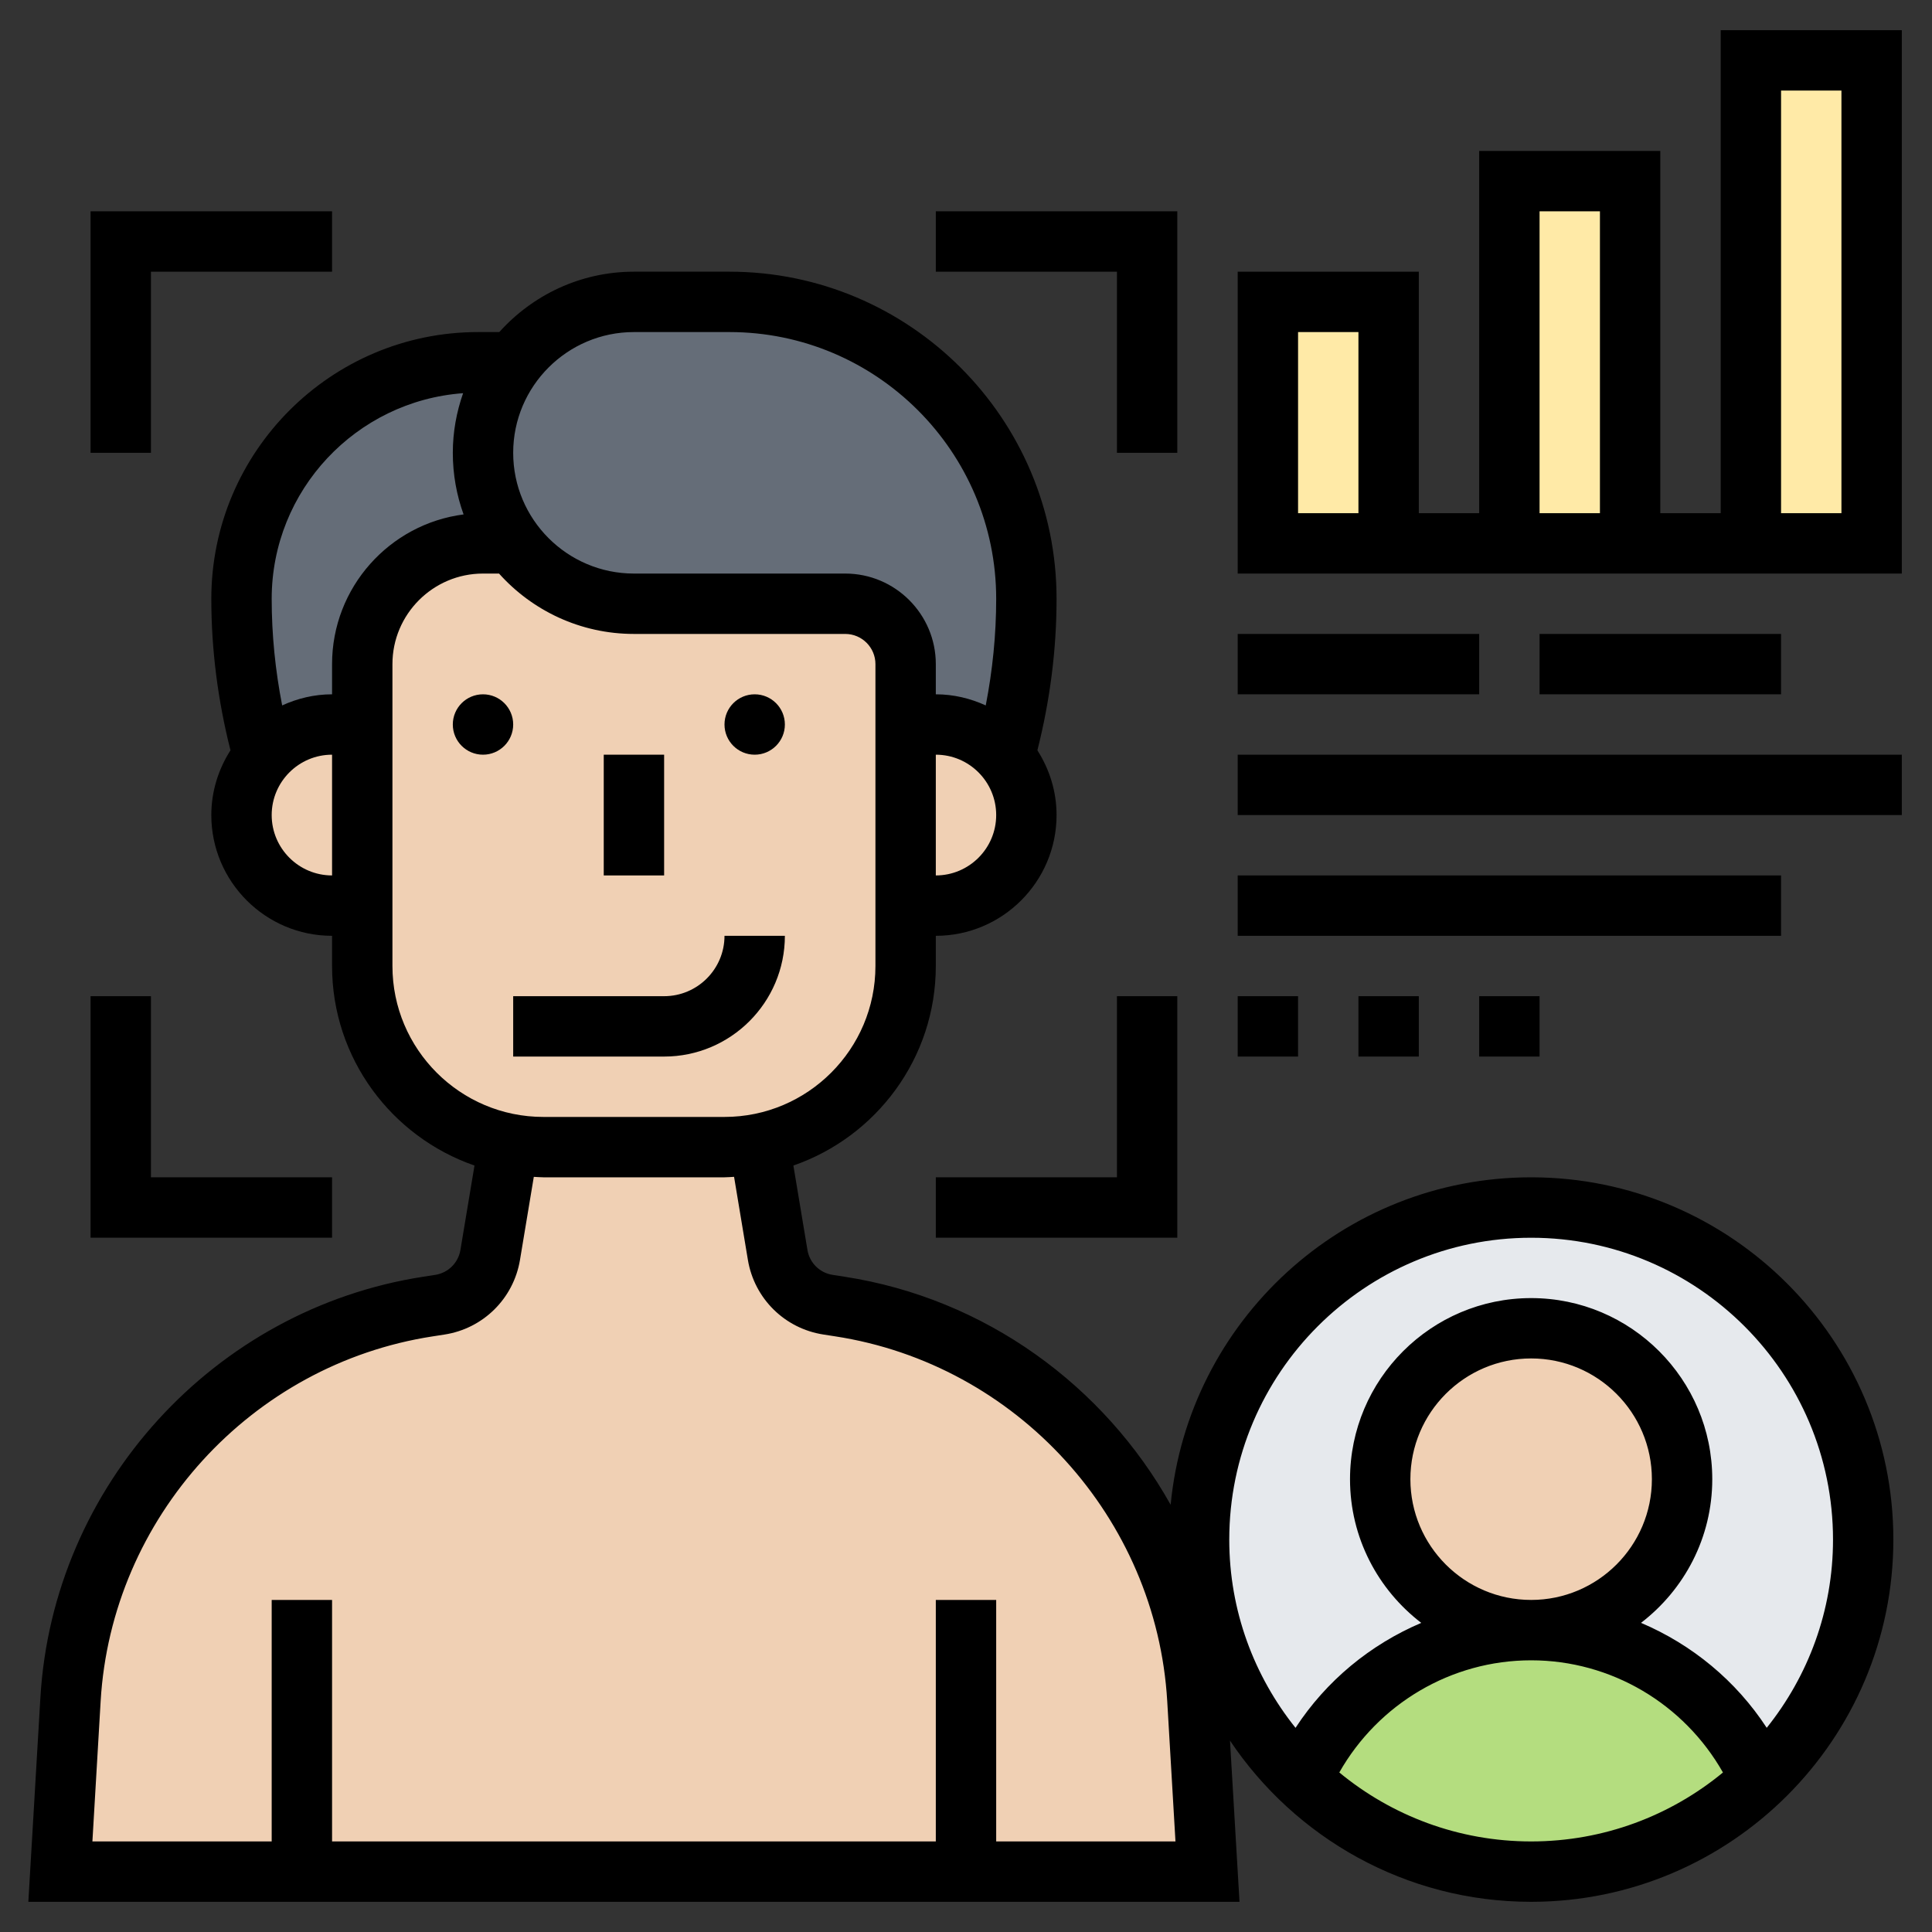 <svg id="_x33_0" enable-background="new 0 0 64 64" height="512" viewBox="0 0 64 64" width="512" xmlns="http://www.w3.org/2000/svg"><rect x="0" y="0" width="64" height="64" fill="#333333" stroke="none"/><g><g><g><circle cx="51" cy="51" fill="#e6e9ed" r="11"/></g><g><path d="m50.72 54c3.31 0 6.28 1.96 7.61 4.94-1.97 1.9-4.65 3.06-7.61 3.06s-5.63-1.16-7.61-3.06c.67-1.49 1.74-2.72 3.06-3.59 1.33-.86 2.89-1.35 4.55-1.35z" fill="#b4dd7f"/></g><g><circle cx="50.72" cy="49" fill="#f0d0b4" r="5"/></g><g><path d="m34 19.84c0 1.76-.24 3.52-.71 5.22-.55-.65-1.37-1.06-2.29-1.06h-1v-2c0-1.1-.9-2-2-2h-7c-1.38 0-2.63-.56-3.54-1.46-.17-.17-.32-.35-.46-.54-.63-.83-1-1.87-1-3s.37-2.17 1-3c.91-1.21 2.37-2 4-2h3.16c2.72 0 5.18 1.1 6.96 2.88s2.88 4.24 2.88 6.96z" fill="#656d78"/></g><g><path d="m11 24c-.92 0-1.74.41-2.29 1.06-.47-1.7-.71-3.46-.71-5.22 0-2.16.88-4.12 2.3-5.54s3.38-2.3 5.54-2.3h1.16c-.63.83-1 1.87-1 3s.37 2.17 1 3h-1c-2.21 0-4 1.79-4 4v2z" fill="#656d78"/></g><g><path d="m32 62h-22-8l.34-5.71c.38-6.58 5.32-12.01 11.84-13.01l.39-.06c.85-.13 1.53-.8 1.67-1.65l.61-3.68c.37.07.76.11 1.15.11h6c.39 0 .78-.04 1.15-.11l.61 3.68c.14.85.82 1.52 1.67 1.65l.39.06c6.52 1 11.46 6.43 11.84 13.01l.34 5.71z" fill="#f0d0b4"/></g><g><path d="m33.29 25.06c.44.52.71 1.2.71 1.94 0 .83-.34 1.58-.88 2.12s-1.29.88-2.12.88h-1v-6h1c.92 0 1.74.41 2.29 1.06z" fill="#f0d0b4"/></g><g><path d="m21 20h7c1.1 0 2 .9 2 2v2 6 2c0 2.92-2.09 5.35-4.85 5.89-.37.07-.76.11-1.15.11h-6c-.39 0-.78-.04-1.15-.11-2.76-.54-4.85-2.97-4.85-5.89v-2-6-2c0-2.21 1.79-4 4-4h1c.14.19.29.37.46.54.91.9 2.16 1.46 3.54 1.46z" fill="#f0d0b4"/></g><g><path d="m12 24v6h-1c-.83 0-1.58-.34-2.12-.88s-.88-1.29-.88-2.12c0-.74.27-1.42.71-1.94.55-.65 1.37-1.06 2.29-1.06z" fill="#f0d0b4"/></g><g><path d="m58 2h4v16h-4z" fill="#ffeaa7"/></g><g><path d="m50 6h4v12h-4z" fill="#ffeaa7"/></g><g><path d="m42 10h4v8h-4z" fill="#ffeaa7"/></g></g><g><path d="m26 31h-2c0 1.103-.897 2-2 2h-5v2h5c2.206 0 4-1.794 4-4z"/><circle cx="16" cy="24" r="1"/><circle cx="25" cy="24" r="1"/><path d="m20 25h2v4h-2z"/><path d="m5 9h6v-2h-8v8h2z"/><path d="m37 15h2v-8h-8v2h6z"/><path d="m11 39h-6v-6h-2v8h8z"/><path d="m37 39h-6v2h8v-8h-2z"/><path d="m57 1v16h-2v-12h-6v12h-2v-8h-6v10h22v-18zm-12 16h-2v-6h2zm6-10h2v10h-2zm10 10h-2v-14h2z"/><path d="m41 21h8v2h-8z"/><path d="m51 21h8v2h-8z"/><path d="m41 25h22v2h-22z"/><path d="m41 29h18v2h-18z"/><path d="m41 33h2v2h-2z"/><path d="m45 33h2v2h-2z"/><path d="m49 33h2v2h-2z"/><path d="m50.721 39c-6.228 0-11.359 4.769-11.942 10.847-2.208-3.946-6.142-6.837-10.809-7.555l-.387-.06c-.428-.066-.764-.397-.835-.824l-.466-2.798c2.741-.949 4.718-3.55 4.718-6.61v-1c2.206 0 4-1.794 4-4 0-.79-.238-1.523-.635-2.145.415-1.64.635-3.324.635-5.017 0-5.976-4.862-10.838-10.838-10.838h-3.162c-1.771 0-3.36.776-4.46 2h-.703c-4.872 0-8.837 3.965-8.837 8.838 0 1.693.22 3.377.635 5.017-.397.622-.635 1.355-.635 2.145 0 2.206 1.794 4 4 4v1c0 3.06 1.977 5.661 4.718 6.61l-.466 2.797c-.071.427-.407.759-.835.825l-.387.06c-6.941 1.067-12.28 6.932-12.692 13.944l-.399 6.764h40.121l-.315-5.34c2.155 3.216 5.82 5.34 9.975 5.34 6.617 0 12-5.383 12-12s-5.382-12-11.999-12zm-19.721-10v-4c1.103 0 2 .897 2 2s-.897 2-2 2zm-10-18h3.162c4.873 0 8.838 3.965 8.838 8.838 0 1.186-.12 2.368-.346 3.53-.506-.231-1.063-.368-1.654-.368v-1c0-1.654-1.346-3-3-3h-7c-2.206 0-4-1.794-4-4s1.794-4 4-4zm-12 16c0-1.103.897-2 2-2v4c-1.103 0-2-.897-2-2zm2-5v1c-.591 0-1.148.137-1.653.368-.227-1.162-.347-2.344-.347-3.53 0-3.603 2.802-6.556 6.341-6.813-.217.62-.341 1.282-.341 1.975 0 .716.126 1.404.357 2.041-2.454.316-4.357 2.42-4.357 4.959zm2 10v-10c0-1.654 1.346-3 3-3h.531c1.1 1.227 2.695 2 4.469 2h7c.552 0 1 .449 1 1v10c0 2.757-2.243 5-5 5h-6c-2.757 0-5-2.243-5-5zm20 29v-8h-2v8h-20v-8h-2v8h-5.939l.273-4.646c.357-6.077 4.984-11.16 11.001-12.085l.387-.06c1.282-.197 2.289-1.19 2.503-2.472l.458-2.752c.106.004.21.015.317.015h6c.107 0 .211-.011.317-.016l.458 2.753c.214 1.281 1.221 2.274 2.503 2.471l.387.06c6.017.925 10.644 6.008 11.001 12.085l.273 4.647zm11.366-2.285c1.29-2.272 3.704-3.715 6.355-3.715 2.652 0 5.065 1.443 6.354 3.716-1.729 1.426-3.943 2.284-6.354 2.284s-4.626-.858-6.355-2.285zm2.355-9.715c0-2.206 1.794-4 4-4s4 1.794 4 4-1.794 4-4 4-4-1.794-4-4zm11.804 8.236c-1.018-1.561-2.476-2.759-4.164-3.477 1.431-1.098 2.36-2.82 2.36-4.758 0-3.309-2.691-6-6-6s-6 2.691-6 6c0 1.939.928 3.661 2.36 4.759-1.688.718-3.146 1.916-4.165 3.477-1.37-1.711-2.195-3.877-2.195-6.235 0-5.514 4.486-10 10-10s10 4.486 10 10c0 2.356-.825 4.522-2.196 6.234z"/></g></g></svg>